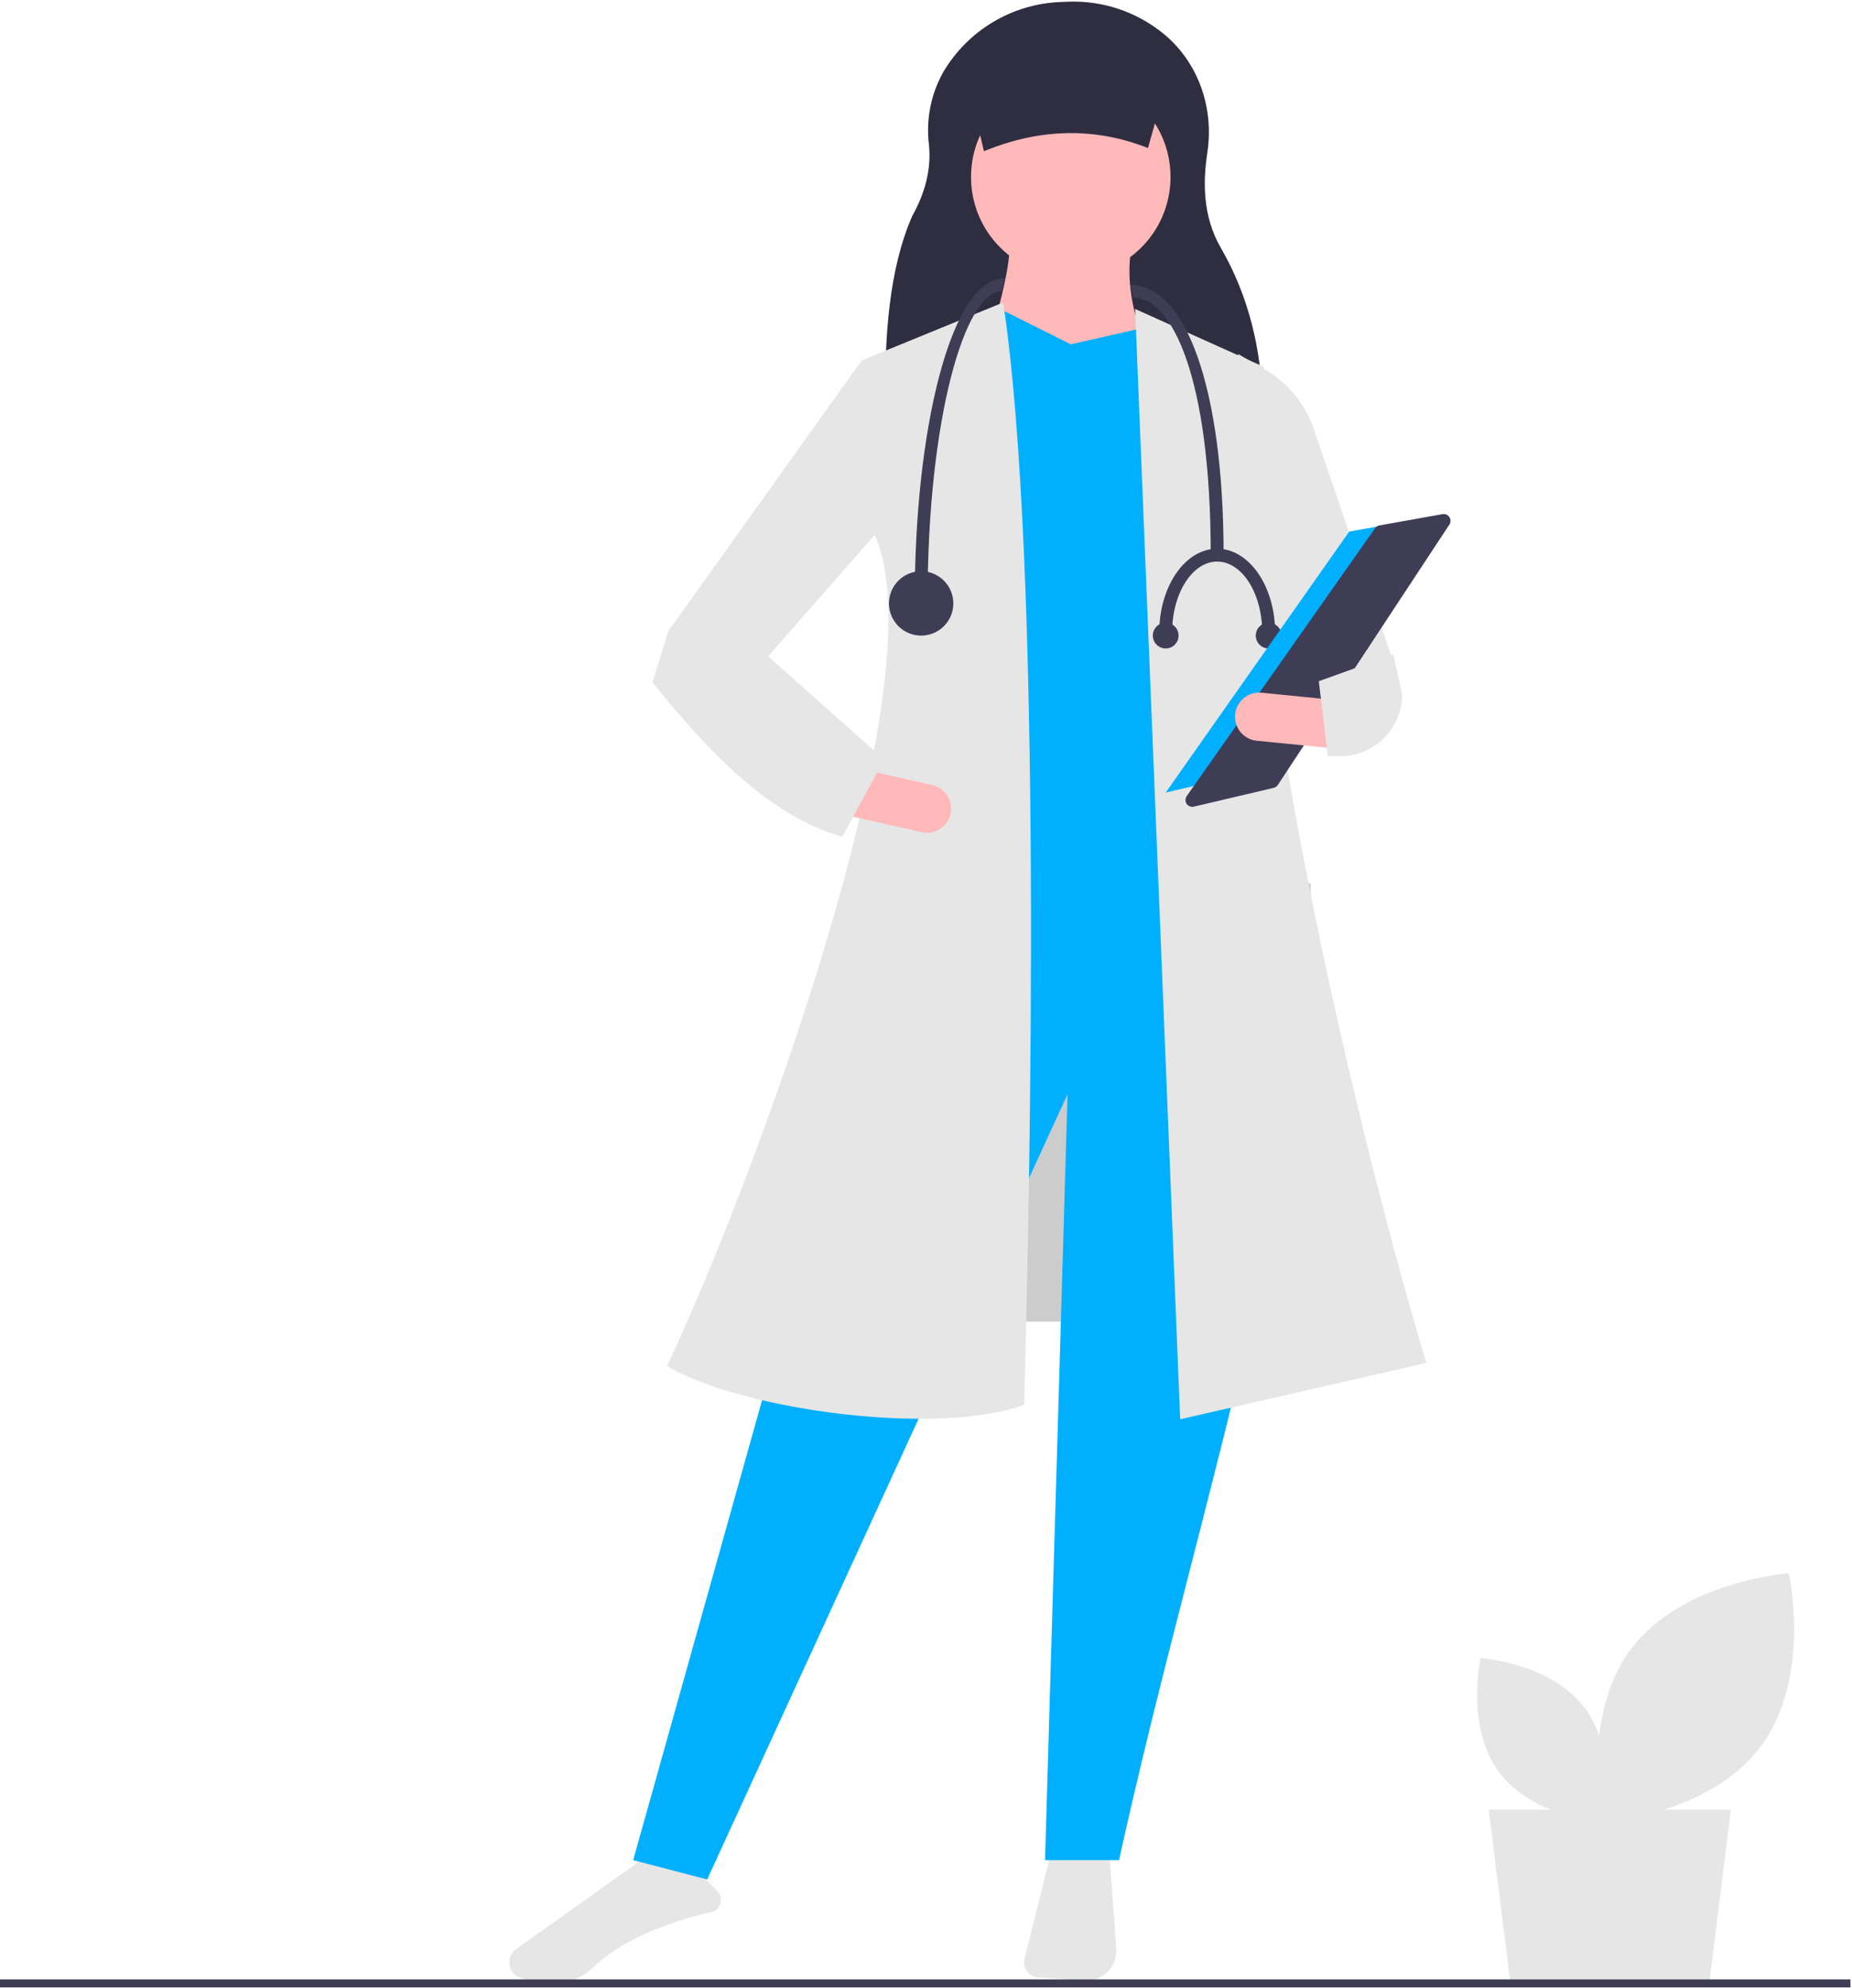 <svg width="520" height="558" viewBox="0 0 520 558" fill="none" xmlns="http://www.w3.org/2000/svg">
    <path d="M258 248H368V371H258V248Z" fill="#CCCCCC"/>
    <path d="M424 556H480L486 508H418L424 556Z" fill="#E6E6E6"/>
    <path d="M311.549 521.232L313.439 547.067C313.525 548.236 313.359 549.411 312.954 550.511C312.548 551.611 311.912 552.612 311.088 553.446C310.264 554.28 309.272 554.929 308.177 555.348C307.082 555.767 305.91 555.947 304.739 555.876L291.469 555.073C290.854 555.035 290.255 554.863 289.715 554.568C289.174 554.273 288.705 553.862 288.34 553.366C287.976 552.869 287.726 552.298 287.607 551.693C287.489 551.089 287.505 550.466 287.654 549.868L295.02 520.405L311.549 521.232Z"
          fill="#E6E6E6"/>
    <path d="M200.554 536.509C184.936 540.163 173.78 545.356 166.451 552.384C163.841 554.867 160.426 556.331 156.827 556.509C152.231 556.751 148.472 556.236 145.648 554.974H145.647C144.924 554.655 144.299 554.148 143.837 553.506C143.376 552.864 143.094 552.111 143.023 551.323C142.937 550.523 143.067 549.715 143.399 548.982C143.731 548.25 144.253 547.619 144.911 547.156L181.951 520.802L197.684 527.096L201.354 530.766C201.751 531.163 202.051 531.648 202.23 532.18C202.408 532.713 202.461 533.28 202.383 533.837C202.306 534.393 202.1 534.924 201.783 535.388C201.465 535.852 201.045 536.236 200.554 536.509H200.554Z"
          fill="#E6E6E6"/>
    <path d="M248.617 114.694L354.49 113.714C354.224 98.293 350.636 83.151 342.794 69.6C337.643 60.701 337.754 51.016 338.995 42.856C340.911 30.264 336.457 17.38 326.558 9.365C318.994 3.228 309.447 0.07 299.716 0.483L297.66 0.569C290.963 0.847 284.444 2.803 278.701 6.258C272.957 9.712 268.174 14.554 264.789 20.339C261.349 26.514 259.962 33.624 260.828 40.639C261.499 47.241 259.893 53.909 256.137 60.641C249.657 75.424 248.254 94.34 248.617 114.694Z"
          fill="#2F2E41"/>
    <path d="M177.782 522.176L198.56 527.596L299.744 307.161L293.42 522.176H314.199C336.402 421.017 376.489 304.269 358.467 267.41L250.959 261.086L177.782 522.176Z"
          fill="#00B0FF"/>
    <path d="M300.648 77.691C285.181 77.691 272.642 65.152 272.642 49.685C272.642 34.218 285.181 21.679 300.648 21.679C316.116 21.679 328.654 34.218 328.654 49.685C328.654 65.152 316.116 77.691 300.648 77.691Z"
          fill="#FFB9B9"/>
    <path d="M276.255 101.18L322.33 98.469C317.815 88.106 316.011 78.126 317.813 68.656H283.483C283.561 75.927 279.942 88.504 276.255 101.18Z"
          fill="#FFB9B9"/>
    <path d="M247.346 269.217L348.529 276.445L338.14 97.115L320.523 92.146L300.648 96.663L280.773 86.725L268.125 91.243L247.346 269.217Z"
          fill="#00B0FF"/>
    <path d="M331.365 398.407L400.477 382.597C379.926 314.449 342.903 158.546 354.854 102.987L318.717 86.726L331.365 398.407Z"
          fill="#E6E6E6"/>
    <path d="M364.791 201.46L390.99 185.198L368.647 119.759C366.155 113.006 361.382 107.337 355.153 103.731L347.626 99.373L352.143 165.323L364.791 201.46Z"
          fill="#E6E6E6"/>
    <path d="M187.267 383.5C209.08 396.12 263.606 403.155 287.547 394.341C289.309 332.768 292.764 158.602 281.675 84.918L241.924 101.18L245.538 149.965C264.542 191.697 209.358 337.053 187.267 383.5Z"
          fill="#E6E6E6"/>
    <path d="M190.43 193.33L214.823 185.199L247.346 148.158L241.925 101.18L187.72 177.068L190.43 193.33Z"
          fill="#E6E6E6"/>
    <path d="M266.876 228.494C266.477 230.245 265.399 231.767 263.88 232.725C262.361 233.684 260.523 234 258.771 233.606L238.065 228.917L241.057 215.7L261.764 220.388C263.516 220.786 265.039 221.863 265.998 223.383C266.957 224.903 267.272 226.741 266.876 228.494Z"
          fill="#FFB9B9"/>
    <path d="M276.256 42.458C291.811 36.061 307.175 35.598 322.33 41.554L328.654 18.969H270.835L276.256 42.458Z"
          fill="#2F2E41"/>
    <path d="M248.249 213.204L236.505 234.887C216.75 229.377 199.63 212.008 183.202 191.522L187.72 177.067L215.726 184.295L248.249 213.204Z"
          fill="#E6E6E6"/>
    <path d="M256.831 168.485H260.445C260.445 117.375 270.968 81.756 281.224 81.756L282.127 78.143C272.93 78.143 267.066 92.967 263.767 105.403C259.294 122.262 256.831 144.665 256.831 168.485Z"
          fill="#3F3D56"/>
    <path d="M339.947 155.837H343.561C343.561 109.028 332.964 79.949 317.361 79.949L318.265 83.563C329.057 83.563 339.947 105.911 339.947 155.837Z"
          fill="#3F3D56"/>
    <path d="M258.638 178.423C253.648 178.423 249.603 174.378 249.603 169.389C249.603 164.399 253.648 160.354 258.638 160.354C263.627 160.354 267.672 164.399 267.672 169.389C267.672 174.378 263.627 178.423 258.638 178.423Z"
          fill="#3F3D56"/>
    <path d="M354.402 177.519H358.016C358.016 164.567 350.721 154.03 341.754 154.03V157.644C348.728 157.644 354.402 166.56 354.402 177.519Z"
          fill="#3F3D56"/>
    <path d="M325.492 177.519H329.106C329.106 166.56 334.78 157.644 341.754 157.644V154.03C332.787 154.03 325.492 164.567 325.492 177.519Z"
          fill="#3F3D56"/>
    <path d="M327.298 182.036C325.303 182.036 323.685 180.418 323.685 178.422C323.685 176.427 325.303 174.809 327.298 174.809C329.294 174.809 330.912 176.427 330.912 178.422C330.912 180.418 329.294 182.036 327.298 182.036Z"
          fill="#3F3D56"/>
    <path d="M356.209 182.036C354.213 182.036 352.595 180.418 352.595 178.422C352.595 176.427 354.213 174.809 356.209 174.809C358.204 174.809 359.822 176.427 359.822 178.422C359.822 180.418 358.204 182.036 356.209 182.036Z"
          fill="#3F3D56"/>
    <path d="M401.38 145.192L378.833 149.218L327.299 222.494L354.677 216.052L401.38 145.192Z" fill="#00B0FF"/>
    <path d="M405.379 144.296C405.722 144.301 406.058 144.398 406.351 144.578C406.644 144.757 406.884 145.012 407.045 145.316C407.205 145.619 407.282 145.961 407.265 146.304C407.249 146.647 407.141 146.98 406.952 147.267L358.781 220.355C358.512 220.763 358.097 221.053 357.621 221.165L335.208 226.438C334.83 226.527 334.434 226.499 334.073 226.358C333.711 226.217 333.401 225.969 333.183 225.647C332.966 225.326 332.852 224.945 332.855 224.557C332.859 224.169 332.98 223.791 333.204 223.474L386.093 148.272C386.236 148.067 386.419 147.892 386.63 147.758C386.84 147.624 387.076 147.532 387.322 147.489L405.017 144.329C405.137 144.307 405.258 144.296 405.379 144.296Z"
          fill="#3F3D56"/>
    <path d="M375.329 196.552L373.99 210.037L352.864 207.94C351.076 207.763 349.431 206.882 348.292 205.492C347.153 204.102 346.613 202.317 346.79 200.528C346.968 198.74 347.849 197.096 349.239 195.957C350.629 194.818 352.414 194.278 354.202 194.455L375.329 196.552Z"
          fill="#FFB9B9"/>
    <path d="M393.699 194.991C393.669 199.589 391.822 203.989 388.561 207.231C385.301 210.474 380.891 212.296 376.293 212.302H372.819L370.29 191.226L391.23 183.688L393.699 194.991Z"
          fill="#E6E6E6"/>
    <path d="M494.38 490.243C479.961 509.554 450.028 511.587 450.028 511.587C450.028 511.587 443.475 482.31 457.895 462.999C472.314 443.688 502.247 441.655 502.247 441.655C502.247 441.655 508.8 470.932 494.38 490.243Z"
          fill="#E6E6E6"/>
    <path d="M420.923 497.502C430.438 510.245 450.189 511.586 450.189 511.586C450.189 511.586 454.514 492.267 444.999 479.524C435.484 466.782 415.732 465.44 415.732 465.44C415.732 465.44 411.408 484.759 420.923 497.502Z"
          fill="#E6E6E6"/>
    <path d="M0 555.656H519.557V557.897H0V555.656Z" fill="#3F3D56"/>
</svg>
